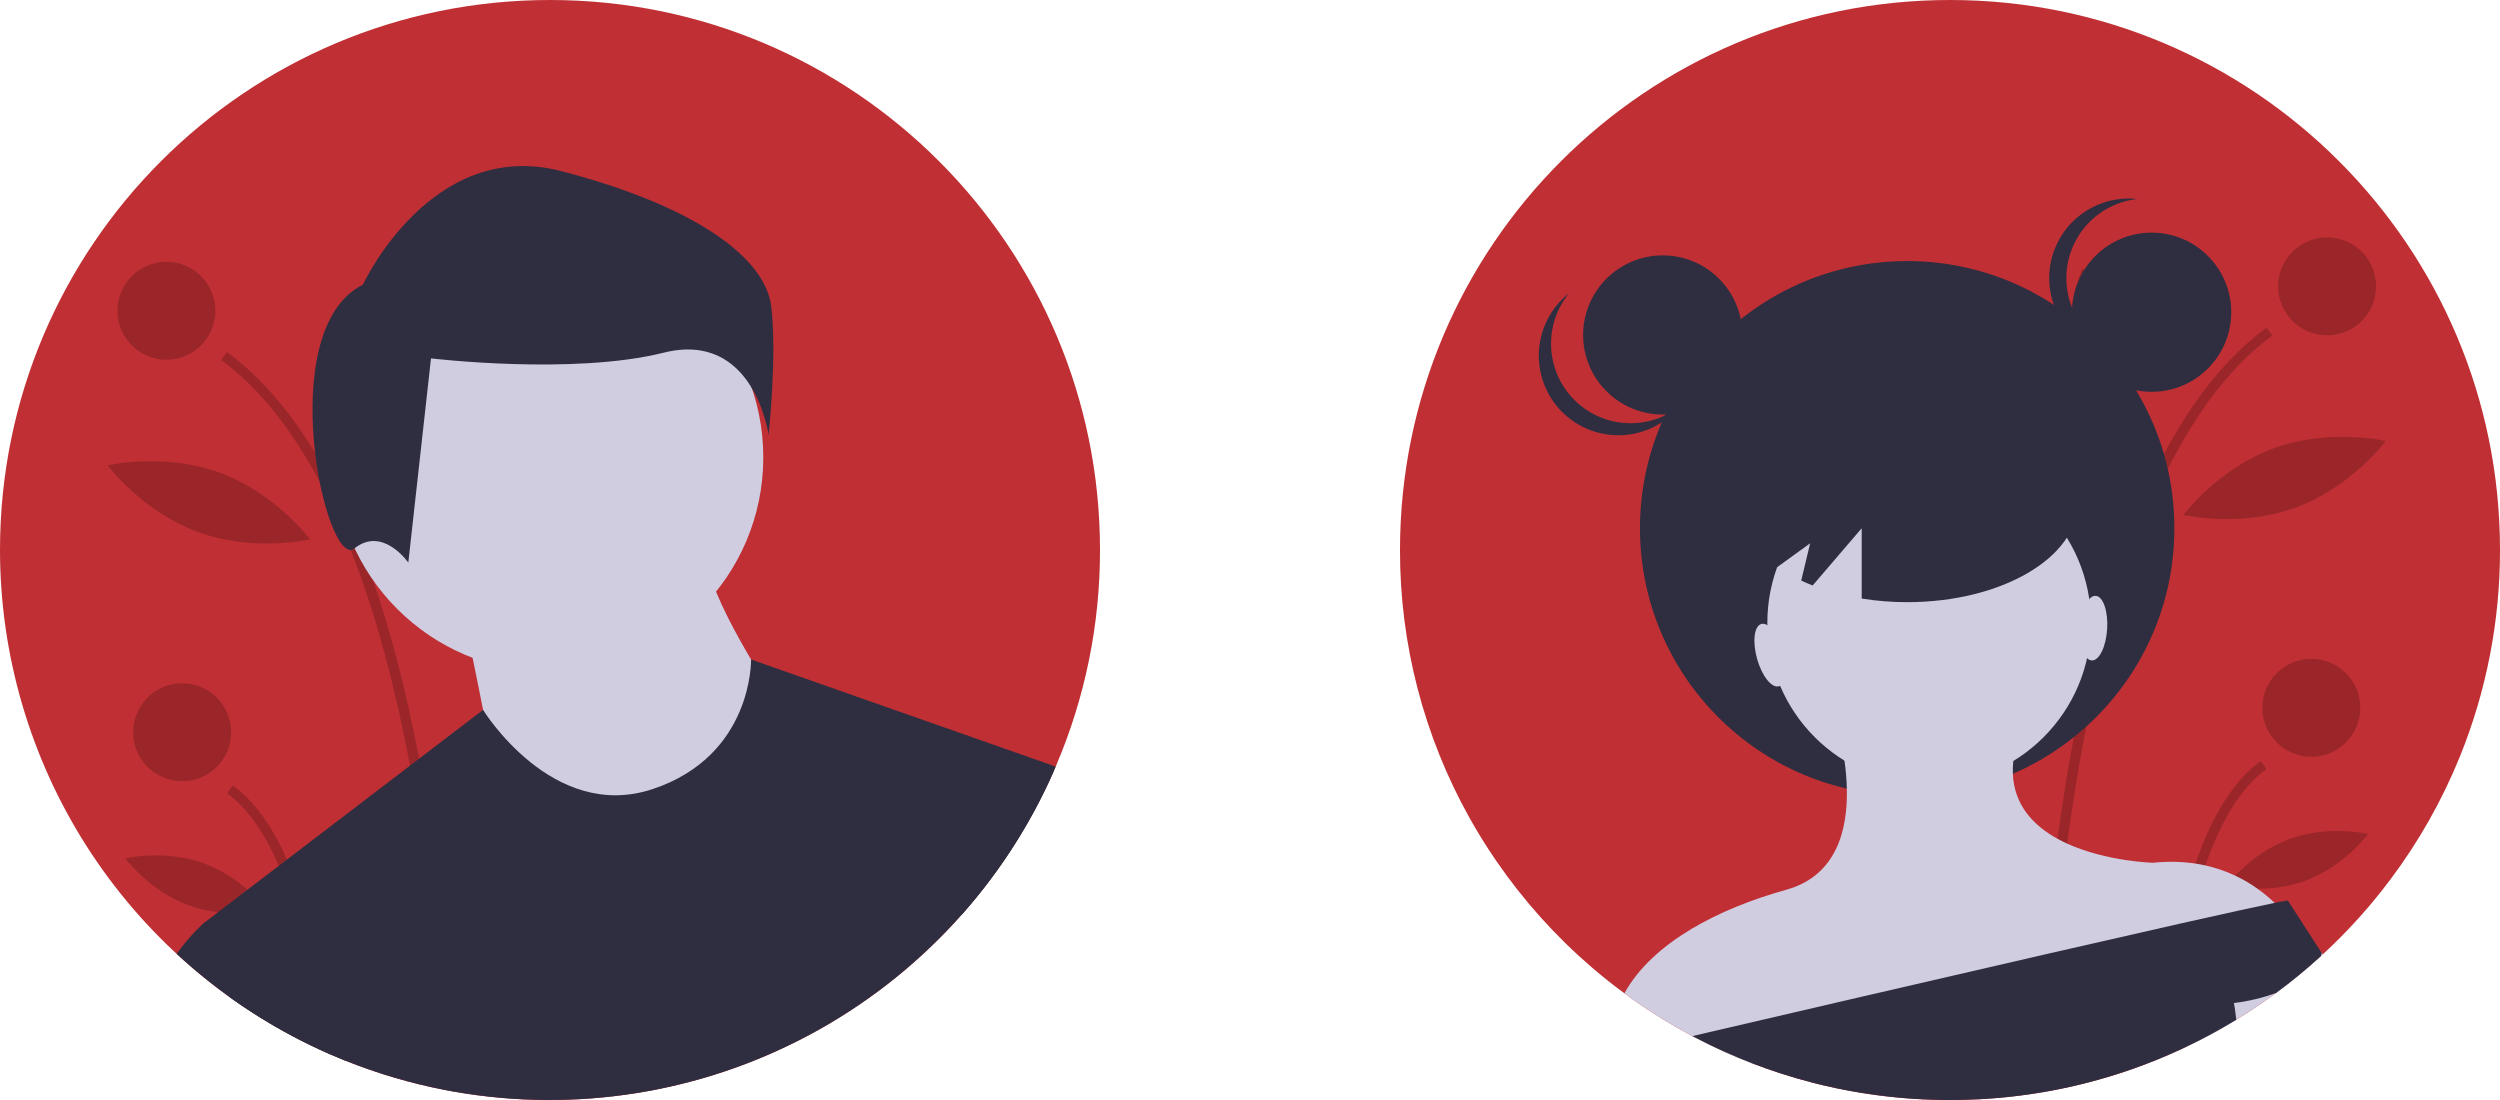 <svg width="250" height="110" viewBox="0 0 250 110" fill="none" xmlns="http://www.w3.org/2000/svg">
<g clip-path="url(#clip0)">
<path d="M110 55C110.01 62.445 108.503 69.815 105.571 76.658L105.388 77.078C100.429 88.361 91.829 97.655 80.964 103.474C70.099 109.293 57.597 111.3 45.456 109.175C45.126 109.116 44.796 109.056 44.467 108.993C41.065 108.333 37.734 107.351 34.518 106.059C33.996 105.849 33.477 105.631 32.963 105.406C32.611 105.253 32.26 105.096 31.911 104.933C22.386 100.518 14.32 93.472 8.666 84.625C3.013 75.778 0.006 65.499 0 55C0 24.625 24.625 0 55 0C85.375 0 110 24.625 110 55Z" fill="#C02F33"/>
<path opacity="0.2" d="M45.456 109.175C45.126 109.117 44.796 109.056 44.467 108.993C44.252 102.759 43.515 89.964 41.001 76.564C39.626 69.23 37.717 61.712 35.07 54.992C34.163 52.667 33.127 50.394 31.967 48.184C29.291 43.131 26.047 38.878 22.112 35.996L22.692 35.205C25.964 37.604 28.905 40.971 31.514 45.307C32.297 46.605 33.049 47.991 33.77 49.463C34.542 51.038 35.28 52.71 35.981 54.48C36.428 55.605 36.861 56.771 37.278 57.975C39.094 63.203 40.638 69.168 41.909 75.871C42.19 77.352 42.458 78.869 42.713 80.422C44.683 92.459 45.277 103.587 45.456 109.175Z" fill="black"/>
<path opacity="0.2" d="M32.963 105.406C32.611 105.253 32.26 105.096 31.911 104.933C31.571 101.239 30.947 96.657 29.804 92.307C29.304 90.354 28.662 88.439 27.882 86.579C26.579 83.528 24.892 80.935 22.709 79.335L23.289 78.546C25.573 80.219 27.336 82.863 28.698 85.956C30.232 89.442 31.256 93.498 31.937 97.374C32.444 100.253 32.762 103.034 32.963 105.406Z" fill="black"/>
<path opacity="0.2" d="M16.64 35.973C19.344 35.973 21.536 33.781 21.536 31.077C21.536 28.373 19.344 26.181 16.64 26.181C13.936 26.181 11.744 28.373 11.744 31.077C11.744 33.781 13.936 35.973 16.64 35.973Z" fill="black"/>
<path opacity="0.2" d="M18.217 78.119C20.921 78.119 23.113 75.927 23.113 73.223C23.113 70.519 20.921 68.327 18.217 68.327C15.513 68.327 13.321 70.519 13.321 73.223C13.321 75.927 15.513 78.119 18.217 78.119Z" fill="black"/>
<path opacity="0.2" d="M36.078 39.301C35.039 45.158 37.331 50.462 37.331 50.462C37.331 50.462 41.307 46.269 42.345 40.411C43.383 34.554 41.091 29.25 41.091 29.25C41.091 29.25 37.116 33.443 36.078 39.301Z" fill="black"/>
<path opacity="0.2" d="M19.806 53.206C25.393 55.248 31.007 53.938 31.007 53.938C31.007 53.938 27.563 49.314 21.976 47.271C16.389 45.228 10.775 46.539 10.775 46.539C10.775 46.539 14.219 51.163 19.806 53.206Z" fill="black"/>
<path opacity="0.2" d="M18.859 90.528C22.775 91.96 26.715 91.025 26.715 91.025C26.715 91.025 24.307 87.77 20.391 86.338C16.475 84.906 12.534 85.84 12.534 85.84C12.534 85.84 14.943 89.096 18.859 90.528Z" fill="black"/>
<path d="M54.887 67.18C66.729 67.18 76.329 57.58 76.329 45.738C76.329 33.896 66.729 24.296 54.887 24.296C43.045 24.296 33.445 33.896 33.445 45.738C33.445 57.58 43.045 67.18 54.887 67.18Z" fill="#D0CDE1"/>
<path d="M46.511 62.154C46.511 62.154 49.192 74.885 49.192 76.225C49.192 77.566 61.923 83.596 61.923 83.596L73.314 81.586L77.334 69.525C77.334 69.525 70.633 59.474 70.633 55.454L46.511 62.154Z" fill="#D0CDE1"/>
<path d="M105.571 76.658L105.388 77.078C100.429 88.361 91.829 97.655 80.964 103.474C70.099 109.292 57.597 111.3 45.456 109.175C45.126 109.116 44.796 109.055 44.467 108.993C41.065 108.333 37.734 107.351 34.518 106.059C33.996 105.849 33.477 105.631 32.963 105.406C32.611 105.253 32.26 105.095 31.911 104.933C28.755 103.47 25.745 101.712 22.921 99.68L20.379 92.307L21.808 91.217L24.747 88.973L27.882 86.579L28.698 85.956L41.001 76.564L41.909 75.871L48.304 70.989L48.306 70.987C48.306 70.987 55.221 82.256 65.273 78.905C75.324 75.555 75.104 65.948 75.104 65.948L105.571 76.658Z" fill="#2F2E41"/>
<path d="M36.293 28.463C36.293 28.463 43.1 13.713 56.149 17.116C69.197 20.52 76.572 25.626 77.139 30.732C77.706 35.838 76.856 43.496 76.856 43.496C76.856 43.496 75.437 33.001 66.36 35.27C57.283 37.54 43.1 35.838 43.1 35.838L40.831 56.261C40.831 56.261 38.278 52.573 35.442 54.843C32.605 57.112 27.216 33.001 36.293 28.463Z" fill="#2F2E41"/>
<path d="M34.518 106.059C33.996 105.849 33.477 105.631 32.963 105.406C32.611 105.253 32.26 105.095 31.911 104.933C26.691 102.512 21.882 99.289 17.659 95.381C19.154 93.344 20.379 92.307 20.379 92.307H30.431L31.937 97.374L34.518 106.059Z" fill="#2F2E41"/>
<path d="M96.766 75.555L105.389 77.078C103.081 82.335 99.965 87.198 96.153 91.49L96.766 75.555Z" fill="#2F2E41"/>
</g>
<g clip-path="url(#clip1)">
<path d="M250 55C250.008 62.065 248.652 69.066 246.005 75.617C245.998 75.632 245.993 75.644 245.987 75.659V75.661C244.208 80.047 241.867 84.184 239.024 87.969C238.476 88.701 237.91 89.418 237.327 90.12C237.114 90.377 236.897 90.633 236.681 90.885C235.566 92.179 234.393 93.418 233.163 94.603C232.876 94.88 232.587 95.153 232.294 95.423C232.225 95.487 232.157 95.549 232.089 95.612C230.655 96.922 229.153 98.155 227.59 99.306C226.54 100.082 225.463 100.819 224.358 101.517C224.115 101.672 223.871 101.824 223.626 101.973C223.199 102.233 222.769 102.488 222.335 102.736C221.769 103.062 221.196 103.377 220.615 103.682C220.381 103.807 220.145 103.927 219.909 104.048C219.564 104.225 219.217 104.396 218.868 104.563C218.807 104.593 218.747 104.622 218.687 104.65C218.459 104.76 218.228 104.868 217.997 104.975C214.988 106.363 211.858 107.474 208.647 108.293C208.629 108.298 208.613 108.301 208.595 108.306C208.385 108.36 208.174 108.412 207.962 108.462C207.804 108.501 207.645 108.539 207.485 108.575C207.466 108.581 207.445 108.586 207.425 108.589C207.098 108.666 206.771 108.739 206.441 108.806C206.255 108.845 206.07 108.884 205.884 108.921C205.772 108.946 205.658 108.967 205.546 108.988C205.404 109.016 205.264 109.042 205.123 109.069C205.044 109.086 204.966 109.099 204.887 109.112C204.708 109.144 204.529 109.177 204.351 109.208C204.049 109.26 203.743 109.31 203.438 109.356C203.217 109.39 202.997 109.422 202.776 109.453C202.516 109.491 202.255 109.525 201.993 109.557C201.922 109.569 201.85 109.577 201.779 109.585C201.686 109.596 201.593 109.608 201.5 109.619C201.313 109.642 201.126 109.663 200.937 109.683C200.84 109.694 200.744 109.704 200.646 109.714C200.461 109.733 200.275 109.751 200.09 109.767C199.85 109.79 199.611 109.81 199.37 109.829C199.077 109.852 198.786 109.873 198.492 109.891C198.303 109.902 198.114 109.914 197.924 109.924C197.439 109.95 196.954 109.967 196.466 109.98C196.223 109.987 195.979 109.992 195.735 109.995H195.73C195.488 109.998 195.244 110 195 110C192.526 110.001 190.055 109.836 187.604 109.505C185.806 109.264 184.036 108.938 182.296 108.526C182.226 108.509 182.156 108.493 182.088 108.475C181.912 108.435 181.738 108.391 181.564 108.347C181.409 108.308 181.256 108.267 181.102 108.226C177.117 107.19 173.264 105.705 169.613 103.802C169.595 103.792 169.576 103.782 169.558 103.773C169.452 103.717 169.348 103.664 169.244 103.607C169.015 103.486 168.786 103.364 168.559 103.239C167.265 102.528 166.005 101.767 164.777 100.958C164.462 100.751 164.149 100.541 163.84 100.328C163.741 100.259 163.643 100.191 163.545 100.123C163.443 100.051 163.34 99.98 163.24 99.908C162.971 99.718 162.704 99.525 162.439 99.33C161.341 98.523 160.275 97.677 159.241 96.79C155.579 93.654 152.343 90.051 149.615 86.075C148.663 84.689 147.774 83.258 146.949 81.782C142.377 73.597 139.984 64.375 140 55C140 24.625 164.624 0 195 0C225.375 0 250 24.625 250 55Z" fill="#C02F33"/>
<path opacity="0.2" d="M203.844 108.475C204.02 108.435 204.194 108.391 204.368 108.347C204.522 108.308 204.675 108.267 204.83 108.226C204.838 107.903 204.85 107.546 204.861 107.161C204.957 104.141 205.183 99.278 205.717 93.42C205.746 93.106 205.775 92.79 205.805 92.472C205.995 90.487 206.218 88.399 206.485 86.235C206.493 86.163 206.503 86.093 206.511 86.021C206.727 84.267 206.973 82.466 207.25 80.63C207.443 79.347 207.653 78.049 207.878 76.737C207.894 76.645 207.91 76.553 207.927 76.462C207.992 76.082 208.058 75.705 208.127 75.324C208.317 74.265 208.521 73.199 208.734 72.133C209.484 68.384 210.377 64.612 211.443 60.943C212.526 57.137 213.859 53.408 215.435 49.778C216.656 46.959 218.112 44.247 219.786 41.67C219.81 41.633 219.835 41.597 219.859 41.559C221.999 38.336 224.444 35.6 227.237 33.555L226.657 32.764C223.982 34.725 221.528 37.334 219.296 40.591C219.285 40.607 219.275 40.622 219.263 40.638C217.585 43.128 216.119 45.755 214.883 48.491C213.228 52.151 211.831 55.923 210.704 59.779C209.637 63.362 208.679 67.244 207.832 71.425C207.534 72.898 207.25 74.407 206.98 75.952C206.934 76.216 206.888 76.479 206.843 76.745C206.843 76.748 206.841 76.753 206.841 76.756C206.771 77.163 206.705 77.57 206.636 77.981C206.467 79.018 206.307 80.046 206.158 81.067C205.927 82.638 205.718 84.183 205.531 85.701C205.469 86.202 205.41 86.699 205.352 87.193C205.271 87.889 205.194 88.577 205.121 89.255C205.019 90.198 204.925 91.122 204.84 92.026L204.815 92.275C204.802 92.418 204.789 92.561 204.776 92.703C204.116 99.828 203.909 105.584 203.844 108.475Z" fill="black"/>
<path opacity="0.2" d="M216.318 103.802C216.336 103.792 216.356 103.782 216.374 103.773C216.709 103.598 217.041 103.421 217.373 103.239C217.482 101.94 217.628 100.513 217.82 99.013C217.861 98.704 217.902 98.39 217.947 98.074C217.97 97.905 217.994 97.734 218.019 97.561C218.211 96.24 218.439 94.877 218.712 93.507C219.823 87.915 221.669 82.201 224.733 78.673C224.897 78.482 225.065 78.3 225.239 78.123C225.67 77.674 226.139 77.263 226.64 76.894L226.061 76.105C225.361 76.622 224.718 77.21 224.14 77.861C223.937 78.087 223.738 78.322 223.545 78.567C220.725 82.116 218.964 87.37 217.867 92.572C217.581 93.93 217.34 95.285 217.135 96.605C217.083 96.95 217.033 97.291 216.986 97.63C216.668 99.866 216.458 101.978 216.318 103.802Z" fill="black"/>
<path opacity="0.2" d="M232.709 33.532C235.413 33.532 237.605 31.34 237.605 28.636C237.605 25.932 235.413 23.74 232.709 23.74C230.005 23.74 227.813 25.932 227.813 28.636C227.813 31.34 230.005 33.532 232.709 33.532Z" fill="black"/>
<path opacity="0.2" d="M231.132 75.678C233.836 75.678 236.028 73.486 236.028 70.782C236.028 68.078 233.836 65.886 231.132 65.886C228.428 65.886 226.236 68.078 226.236 70.782C226.236 73.486 228.428 75.678 231.132 75.678Z" fill="black"/>
<path opacity="0.2" d="M213.271 36.86C214.309 42.718 212.018 48.022 212.018 48.022C212.018 48.022 208.042 43.829 207.004 37.971C205.966 32.114 208.258 26.81 208.258 26.81C208.258 26.81 212.233 31.003 213.271 36.86Z" fill="black"/>
<path opacity="0.2" d="M229.543 50.765C223.956 52.808 218.342 51.497 218.342 51.497C218.342 51.497 221.786 46.873 227.373 44.83C232.96 42.787 238.574 44.098 238.574 44.098C238.574 44.098 235.13 48.722 229.543 50.765Z" fill="black"/>
<path opacity="0.2" d="M230.491 88.087C226.574 89.519 222.634 88.585 222.634 88.585C222.634 88.585 225.042 85.329 228.958 83.897C232.874 82.465 236.815 83.399 236.815 83.399C236.815 83.399 234.407 86.655 230.491 88.087Z" fill="black"/>
<path d="M211.591 87.263L211.79 87.365C211.77 87.577 211.723 87.707 211.591 87.263Z" fill="#2F2E41"/>
<path d="M211.854 87.331C211.855 87.354 211.859 87.378 211.86 87.401L211.79 87.365C211.791 87.344 211.793 87.321 211.796 87.299C211.813 87.014 211.793 86.677 211.854 87.331Z" fill="#2F2E41"/>
<path d="M190.718 79.547C205.475 79.547 217.438 67.584 217.438 52.826C217.438 38.069 205.475 26.106 190.718 26.106C175.96 26.106 163.997 38.069 163.997 52.826C163.997 67.584 175.96 79.547 190.718 79.547Z" fill="#2F2E41"/>
<path d="M192.917 78.457C201.854 78.457 209.099 71.213 209.099 62.276C209.099 53.339 201.854 46.094 192.917 46.094C183.98 46.094 176.735 53.339 176.735 62.276C176.735 71.213 183.98 78.457 192.917 78.457Z" fill="#D0CDE1"/>
<path d="M229.866 93.29L229.847 93.295L226.083 94.198L218.246 96.079L217.177 96.336L205.26 99.195L204.247 99.439L175.333 106.378C173.379 105.63 171.469 104.77 169.614 103.802C169.596 103.792 169.576 103.782 169.558 103.773C169.453 103.717 169.349 103.664 169.244 103.607C169.015 103.486 168.787 103.364 168.559 103.239C167.266 102.528 166.005 101.767 164.778 100.958C164.462 100.751 164.15 100.541 163.84 100.328C163.741 100.26 163.643 100.191 163.546 100.123C163.443 100.051 163.341 99.98 163.24 99.908C162.971 99.718 162.705 99.525 162.439 99.33C165.248 94.226 171.936 90.833 178.624 88.976C183.671 87.574 184.781 82.964 184.685 78.862C184.661 77.926 184.581 76.992 184.447 76.066C184.244 74.592 183.919 73.136 183.478 71.715L199.66 72.255L201.33 76.102C201.284 76.524 201.269 76.95 201.286 77.374C201.413 80.529 203.361 82.57 205.764 83.886C206.076 84.057 206.397 84.217 206.722 84.365C210.664 86.156 215.303 86.278 215.303 86.278C216.715 86.122 218.142 86.149 219.548 86.358C219.89 86.41 220.222 86.473 220.544 86.545C222.425 86.966 224.202 87.761 225.769 88.884C226.368 89.309 226.934 89.779 227.463 90.288C228.404 91.168 229.213 92.18 229.866 93.29Z" fill="#D0CDE1"/>
<path d="M232.294 95.424C232.226 95.487 232.158 95.549 232.089 95.612C230.656 96.922 229.154 98.155 227.59 99.306C226.54 100.082 225.463 100.819 224.358 101.517C224.116 101.672 223.872 101.824 223.626 101.973C223.2 102.233 222.77 102.488 222.336 102.736C221.769 103.062 221.196 103.377 220.616 103.682C220.381 103.807 220.145 103.927 219.909 104.048C219.565 104.225 219.218 104.396 218.868 104.564C218.808 104.593 218.748 104.622 218.687 104.65L217.999 104.079L226.083 94.198L227.709 92.211C227.709 92.211 228.358 92.211 229.847 93.295C230.67 93.908 231.448 94.579 232.174 95.303C232.213 95.344 232.254 95.383 232.294 95.424Z" fill="#D0CDE1"/>
<path d="M232.18 95.313C232.158 95.415 232.128 95.515 232.089 95.612C230.656 96.922 229.154 98.155 227.59 99.306C226.233 99.795 224.825 100.13 223.393 100.303C223.393 100.303 223.515 100.915 223.626 101.973C223.2 102.233 222.77 102.488 222.336 102.736C221.769 103.062 221.196 103.377 220.616 103.682C220.381 103.807 220.145 103.927 219.909 104.048C219.564 104.225 219.218 104.396 218.868 104.563C218.808 104.593 218.748 104.622 218.687 104.65C218.46 104.76 218.229 104.868 217.997 104.975C214.988 106.363 211.859 107.474 208.647 108.293C208.63 108.298 208.613 108.301 208.595 108.306C208.386 108.36 208.174 108.412 207.962 108.462C207.805 108.501 207.645 108.539 207.486 108.575C207.466 108.581 207.446 108.586 207.425 108.589C207.098 108.666 206.771 108.739 206.441 108.806C206.255 108.845 206.07 108.884 205.884 108.921C205.772 108.946 205.658 108.967 205.546 108.988C205.404 109.016 205.265 109.042 205.123 109.069C205.045 109.086 204.967 109.099 204.887 109.112C204.708 109.144 204.529 109.177 204.352 109.208C204.049 109.26 203.743 109.31 203.439 109.356C203.217 109.39 202.998 109.422 202.776 109.453C202.516 109.491 202.256 109.525 201.994 109.557C201.922 109.569 201.851 109.577 201.779 109.585C201.686 109.596 201.594 109.608 201.501 109.619C201.314 109.642 201.126 109.663 200.938 109.683C200.84 109.694 200.744 109.704 200.646 109.714C200.461 109.733 200.275 109.751 200.09 109.767C199.851 109.79 199.612 109.81 199.371 109.829C199.078 109.852 198.787 109.873 198.492 109.891C198.303 109.902 198.114 109.914 197.924 109.924C197.439 109.95 196.954 109.967 196.466 109.98C196.224 109.987 195.98 109.992 195.736 109.995H195.731C195.488 109.998 195.244 110 195 110C192.526 110.001 190.056 109.836 187.604 109.505C185.806 109.265 184.037 108.938 182.296 108.526C182.226 108.509 182.156 108.493 182.088 108.475C181.912 108.435 181.738 108.391 181.564 108.347C181.409 108.308 181.257 108.267 181.102 108.226C177.118 107.19 173.264 105.705 169.614 103.802C169.596 103.792 169.576 103.782 169.558 103.773C169.453 103.717 169.349 103.664 169.244 103.607C178.176 101.525 192.291 98.243 204.539 95.431C204.882 95.353 205.223 95.275 205.562 95.197C210.086 94.159 214.323 93.192 217.908 92.384C218.279 92.301 218.642 92.219 218.998 92.14C222.85 91.274 225.841 90.617 227.463 90.288C227.9 90.188 228.342 90.11 228.788 90.055L232.174 95.303L232.18 95.313Z" fill="#2F2E41"/>
<path d="M166.271 41.456C170.667 41.456 174.231 37.892 174.231 33.496C174.231 29.101 170.667 25.537 166.271 25.537C161.876 25.537 158.312 29.101 158.312 33.496C158.312 37.892 161.876 41.456 166.271 41.456Z" fill="#2F2E41"/>
<path d="M215.164 39.182C219.56 39.182 223.123 35.618 223.123 31.223C223.123 26.827 219.56 23.263 215.164 23.263C210.768 23.263 207.205 26.827 207.205 31.223C207.205 35.618 210.768 39.182 215.164 39.182Z" fill="#2F2E41"/>
<path d="M206.636 27.811C206.636 25.848 207.362 23.954 208.674 22.494C209.986 21.034 211.791 20.109 213.743 19.899C212.631 19.778 211.507 19.892 210.442 20.234C209.378 20.576 208.397 21.139 207.565 21.886C206.732 22.632 206.066 23.546 205.611 24.567C205.155 25.588 204.919 26.693 204.919 27.811C204.919 28.93 205.155 30.035 205.611 31.056C206.066 32.077 206.732 32.991 207.565 33.737C208.397 34.484 209.378 35.046 210.442 35.389C211.507 35.731 212.631 35.845 213.743 35.724C211.791 35.513 209.986 34.589 208.674 33.129C207.362 31.668 206.636 29.774 206.636 27.811Z" fill="#2F2E41"/>
<path d="M157.378 39.935C156.004 38.532 155.197 36.672 155.112 34.711C155.027 32.749 155.67 30.826 156.917 29.31C156.038 30.001 155.314 30.869 154.794 31.859C154.273 32.848 153.966 33.936 153.894 35.052C153.822 36.168 153.986 37.286 154.375 38.335C154.764 39.383 155.369 40.338 156.152 41.136C156.934 41.935 157.876 42.56 158.916 42.97C159.957 43.38 161.071 43.567 162.189 43.517C163.306 43.468 164.4 43.184 165.4 42.683C166.399 42.183 167.283 41.477 167.992 40.613C166.45 41.828 164.514 42.432 162.555 42.306C160.596 42.181 158.752 41.337 157.378 39.935Z" fill="#2F2E41"/>
<path d="M190.718 40.319C181.298 40.319 173.662 44.773 173.662 50.268C173.662 52.727 175.197 54.974 177.731 56.709L181.014 54.33L180.121 58.057C180.492 58.229 180.87 58.395 181.264 58.549L186.17 52.826V59.856C187.674 60.097 189.194 60.218 190.718 60.217C200.137 60.217 207.773 55.763 207.773 50.268C207.773 44.773 200.137 40.319 190.718 40.319Z" fill="#2F2E41"/>
<path d="M207.205 31.223C207.205 31.223 205.969 36.908 213.693 39.182L207.205 31.223Z" fill="#2F2E41"/>
<path d="M173.662 32.257C173.662 32.257 176.505 38.613 167.977 41.456L173.662 32.257Z" fill="#2F2E41"/>
<path d="M177.878 68.629C178.595 68.428 178.786 66.87 178.304 65.149C177.822 63.428 176.85 62.195 176.133 62.396C175.415 62.596 175.225 64.155 175.707 65.876C176.188 67.597 177.16 68.83 177.878 68.629Z" fill="#D0CDE1"/>
<path d="M210.715 62.898C210.825 61.114 210.311 59.631 209.568 59.585C208.824 59.539 208.133 60.948 208.023 62.732C207.913 64.516 208.427 65.999 209.17 66.045C209.913 66.091 210.605 64.682 210.715 62.898Z" fill="#D0CDE1"/>
</g>
<defs>
<clipPath id="clip0">
<rect width="110" height="110" fill="white"/>
</clipPath>
<clipPath id="clip1">
<rect width="110" height="110" fill="white" transform="translate(140)"/>
</clipPath>
</defs>
</svg>
